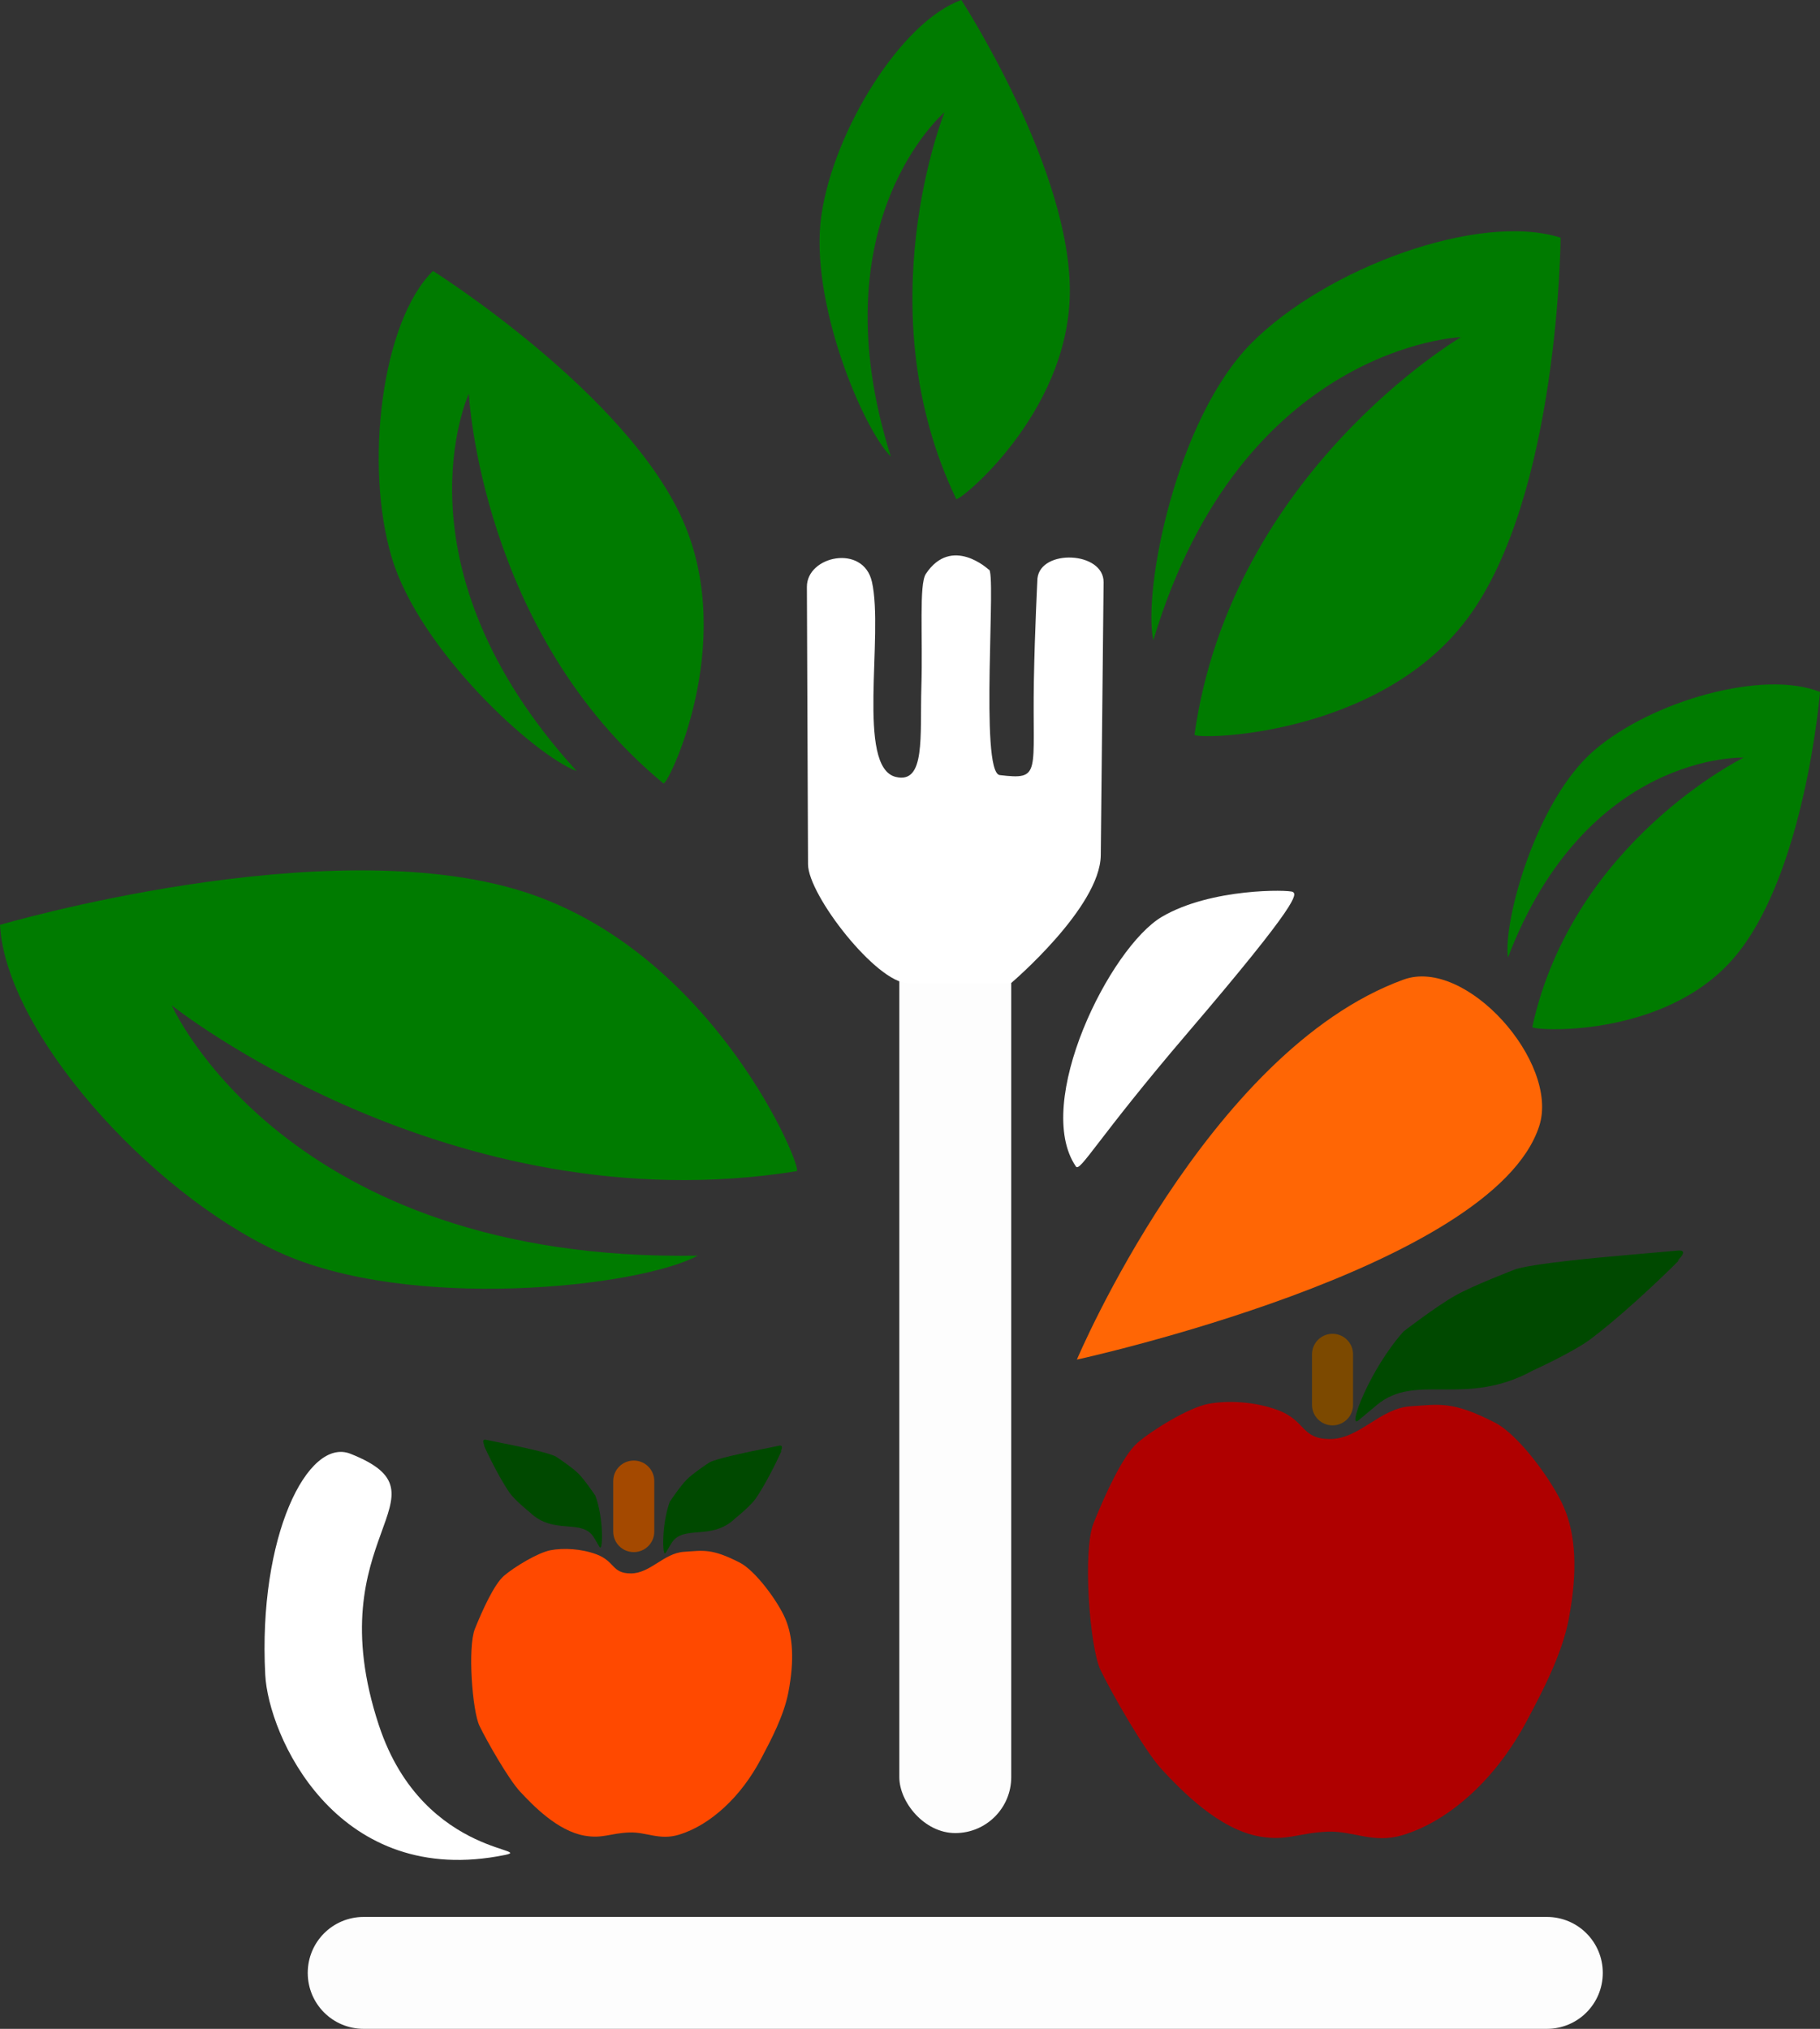 <?xml version="1.0" encoding="UTF-8" standalone="no"?>
<!-- Created with Inkscape (http://www.inkscape.org/) -->

<svg
   width="101.71mm"
   height="113.378mm"
   viewBox="0 0 101.71 113.378"
   version="1.1"
   id="svg1"
   xml:space="preserve"
   inkscape:version="1.3 (0e150ed6c4, 2023-07-21)"
   sodipodi:docname="EMPRESA.svg"
   inkscape:export-filename="EMPRESA.png"
   inkscape:export-xdpi="96"
   inkscape:export-ydpi="96"
   xmlns:inkscape="http://www.inkscape.org/namespaces/inkscape"
   xmlns:sodipodi="http://sodipodi.sourceforge.net/DTD/sodipodi-0.dtd"
   xmlns="http://www.w3.org/2000/svg"
   xmlns:svg="http://www.w3.org/2000/svg"><rect x="0" y="0" width="101.71" height="113.378" fill="#333333" stroke="none"/><sodipodi:namedview
     id="namedview1"
     pagecolor="#ffffff"
     bordercolor="#000000"
     borderopacity="0.25"
     inkscape:showpageshadow="2"
     inkscape:pageopacity="0.0"
     inkscape:pagecheckerboard="0"
     inkscape:deskcolor="#d1d1d1"
     inkscape:document-units="mm"
     inkscape:zoom="1.0602152"
     inkscape:cx="345.21293"
     inkscape:cy="622.98673"
     inkscape:window-width="1920"
     inkscape:window-height="1009"
     inkscape:window-x="-8"
     inkscape:window-y="-8"
     inkscape:window-maximized="1"
     inkscape:current-layer="layer1" /><defs
     id="defs1" /><g
     inkscape:label="Capa 1"
     inkscape:groupmode="layer"
     id="layer1"
     transform="translate(-51.615,-71.398)"><path
       id="rect1"
       style="opacity:0.986;fill:#ffffff;fill-opacity:1;stroke-width:3.014"
       d="m 71.94,178.522 h 66.119 c 1.732,0 3.127,1.395 3.127,3.127 0,1.732 -1.395,3.127 -3.127,3.127 H 71.94 c -1.732,0 -3.127,-1.395 -3.127,-3.127 0,-1.732 1.395,-3.127 3.127,-3.127 z" /><g
       id="g3"
       transform="translate(-2.0992261e-6,0.19)"
       style="fill:#ffffff;fill-opacity:1"><rect
         style="opacity:0.986;fill:#ffffff;fill-opacity:1;stroke-width:3.014"
         id="rect2"
         width="6.255"
         height="51.823"
         x="101.873"
         y="121.823"
         ry="3.127" /><path
         id="rect3"
         style="opacity:1;fill:#ffffff;fill-opacity:1;stroke-width:3.417"
         d="m 100.342,103.718 c 0.673,2.978 -0.89,10.363 1.33,10.906 1.677,0.41 1.351,-2.269 1.434,-5.051 0.085,-2.829 -0.139,-5.712 0.251,-6.297 1.445,-2.17 3.511,-0.237 3.511,-0.237 0.459,-0.103 -0.525,11.348 0.618,11.483 2.359,0.28 1.814,-0.078 1.907,-5.287 0.051,-2.819 0.2,-5.706 0.2,-5.706 0.18,-1.659 3.714,-1.511 3.696,0.221 l -0.158,15.25 c -0.03,2.917 -5.019,7.153 -5.019,7.153 l -5.764,-0.008 c -1.733,-0.002 -5.57,-4.907 -5.577,-6.64 l -0.063,-15.503 c -0.007,-1.732 3.152,-2.409 3.633,-0.284 z"
         sodipodi:nodetypes="sssssssssscsssss" /></g><path
       id="path4"
       style="opacity:1;fill:#af0000;fill-opacity:1;stroke:none;stroke-width:2.525;stroke-opacity:1"
       d="m 139.287,161.863 c -0.381,1.997 -1.473,4.055 -2.328,5.668 -0.855,1.613 -1.911,2.999 -3.094,4.092 -1.184,1.092 -2.489,1.911 -3.863,2.326 -1.648,0.498 -2.747,-0.249 -4.197,-0.192 -1.621,0.064 -2.254,0.536 -3.778,0.273 -2.309,-0.398 -4.395,-2.583 -5.472,-3.736 -0.973,-1.042 -2.828,-4.302 -3.437,-5.568 -0.609,-1.266 -1.011,-6.67 -0.387,-8.218 0.614,-1.522 1.617,-3.761 2.458,-4.487 0.841,-0.725 2.862,-1.964 3.95,-2.17 1.088,-0.206 2.608,-0.129 3.879,0.344 1.604,0.597 1.288,1.62 2.929,1.62 1.641,0 2.789,-1.719 4.492,-1.829 1.641,-0.106 2.338,-0.311 4.731,0.917 1.327,0.68 3.237,3.293 3.86,4.766 0.623,1.473 0.775,3.474 0.255,6.195 z"
       sodipodi:nodetypes="sssssssssssssssss" /><path
       id="path4-5"
       style="fill:#ff4900;fill-opacity:1;stroke-width:1.666"
       d="m 95.676,165.956 c -0.252,1.318 -0.972,2.675 -1.536,3.739 -0.564,1.064 -1.261,1.979 -2.042,2.7 -0.781,0.721 -1.642,1.261 -2.549,1.534 -1.087,0.328 -1.812,-0.164 -2.769,-0.127 -1.07,0.042 -1.487,0.354 -2.492,0.18 -1.523,-0.263 -2.9,-1.704 -3.61,-2.465 -0.642,-0.688 -1.866,-2.838 -2.268,-3.674 -0.402,-0.835 -0.667,-4.401 -0.255,-5.422 0.405,-1.004 1.067,-2.482 1.622,-2.96 0.555,-0.479 1.888,-1.296 2.606,-1.432 0.718,-0.136 1.721,-0.085 2.559,0.227 1.059,0.394 0.85,1.069 1.932,1.069 1.083,0 1.84,-1.134 2.964,-1.207 1.082,-0.07 1.543,-0.205 3.122,0.605 0.875,0.449 2.136,2.173 2.547,3.144 0.411,0.972 0.511,2.292 0.169,4.087 z"
       sodipodi:nodetypes="sssssssssssssssss" /><path
       id="rect5"
       style="opacity:1;fill:#7c4900;stroke-width:3.417"
       d="m 126.083,145.935 c 0.635,0 1.147,0.512 1.147,1.147 v 2.823 c 0,0.635 -0.512,1.147 -1.147,1.147 -0.635,0 -1.147,-0.512 -1.147,-1.147 v -2.823 c 0,-0.635 0.512,-1.147 1.147,-1.147 z" /><path
       id="rect5-5"
       style="fill:#a44900;stroke-width:3.417"
       d="m 87.032,153.018 c 0.635,0 1.147,0.512 1.147,1.147 v 2.823 c 0,0.635 -0.512,1.147 -1.147,1.147 -0.635,0 -1.147,-0.512 -1.147,-1.147 v -2.823 c 0,-0.635 0.512,-1.147 1.147,-1.147 z" /><path
       id="rect6"
       style="opacity:1;fill:#004900;fill-opacity:1;stroke:none;stroke-width:3.997;stroke-opacity:1"
       d="m 130.053,145.802 c 0,0 1.861,-1.431 2.91,-2.015 1.02,-0.568 3.236,-1.417 3.236,-1.417 0.808,-0.354 5.25,-0.74 6.099,-0.815 l 3.074,-0.271 c 0.849,-0.075 -0.407,0.861 0.115,0.505 0,0 -2.616,2.645 -4.958,4.425 -0.959,0.728 -3.265,1.78 -3.265,1.78 -3.805,2.074 -6.509,0.083 -8.714,1.927 l -1.019,0.852 c -0.644,0.539 0.606,-2.826 2.522,-4.97 5e-5,-7e-5 -1.3e-4,-1.7e-4 -1.3e-4,-1.7e-4 z"
       sodipodi:nodetypes="sassssssssss" /><path
       id="rect6-6"
       style="fill:#004900;fill-opacity:1;stroke-width:2.032"
       d="m 89.05,155.313 c 0,0 0.58,-0.87 0.947,-1.236 0.357,-0.356 1.204,-0.917 1.204,-0.917 0.301,-0.229 2.239,-0.623 2.61,-0.698 l 1.341,-0.274 c 0.37,-0.076 -0.027,0.494 0.144,0.276 0,0 -0.699,1.574 -1.433,2.656 -0.3,0.443 -1.151,1.12 -1.151,1.12 -1.342,1.305 -2.929,0.309 -3.589,1.421 l -0.305,0.514 c -0.193,0.325 -0.243,-1.593 0.231,-2.861 1.4e-5,-4e-5 -8.1e-5,-8e-5 -8.1e-5,-8e-5 z"
       sodipodi:nodetypes="sassssssssss" /><path
       id="rect6-6-5"
       style="fill:#004900;fill-opacity:1;stroke-width:2.032"
       d="m 84.887,154.984 c 0,0 -0.58,-0.87 -0.947,-1.236 -0.357,-0.356 -1.204,-0.917 -1.204,-0.917 -0.301,-0.229 -2.239,-0.623 -2.61,-0.698 l -1.341,-0.274 c -0.37,-0.076 0.027,0.494 -0.144,0.276 0,0 0.699,1.574 1.433,2.656 0.3,0.443 1.151,1.12 1.151,1.12 1.342,1.305 2.929,0.309 3.589,1.421 l 0.305,0.514 c 0.193,0.325 0.243,-1.593 -0.231,-2.861 -2e-5,-4e-5 8e-5,-8e-5 8e-5,-8e-5 z"
       sodipodi:nodetypes="sassssssssss" /><path
       id="path1"
       style="fill:#ffffff;fill-opacity:1;stroke-width:3.417"
       d="m 72.791,167.816 c 2.533,7.673 9.591,6.806 6.617,7.323 -9.078,1.578 -12.792,-6.766 -12.97,-10.147 -0.406,-7.72 2.372,-13.303 4.764,-12.352 5.932,2.356 -1.932,4.511 1.588,15.176 z"
       sodipodi:nodetypes="sssss" /><path
       id="path1-2"
       style="fill:#ffffff;fill-opacity:1;stroke:none;stroke-width:3.417;stroke-opacity:1"
       d="m 117.987,129.117 c -5.07,5.931 -6.011,7.813 -6.247,7.466 -2.414,-3.543 1.897,-12.248 4.819,-13.958 2.751,-1.61 7.095,-1.511 7.302,-1.384 0.224,0.137 0.45,0.477 -5.874,7.876 z"
       sodipodi:nodetypes="sssss" /><path
       id="rect4"
       style="fill:#007b00;fill-opacity:1;stroke-width:4.743"
       d="m 51.615,123.083 c 0,0 18.222,-5.366 29.26,-1.853 10.71,3.409 15.66,15.554 15.264,15.617 -19.425,3.097 -34.923,-9.264 -34.923,-9.264 0,0 6.34,14.37 29.389,13.985 -3.278,1.774 -16.152,3.167 -23.461,-0.221 -7.25,-3.36 -15.217,-12.323 -15.529,-18.264 z"
       sodipodi:nodetypes="sssccss" /><path
       id="rect4-4"
       style="fill:#007b00;fill-opacity:1;stroke-width:3.196"
       d="m 75.814,86.539 c 0,0 10.832,6.821 13.973,13.966 3.049,6.933 -0.886,14.847 -1.094,14.675 -10.22,-8.44 -10.877,-21.782 -10.877,-21.782 0,0 -4.44,9.607 6.025,21.088 -2.357,-0.867 -8.798,-6.754 -10.342,-11.959 -1.532,-5.162 -0.55,-13.183 2.314,-15.988 z"
       sodipodi:nodetypes="sssccss" /><path
       id="rect4-4-2"
       style="fill:#007b00;fill-opacity:1;stroke-width:2.838"
       d="m 105.339,71.398 c 0,0 6.19,9.533 6.061,16.463 -0.125,6.724 -6.244,11.637 -6.348,11.421 -5.094,-10.61 -0.653,-21.609 -0.653,-21.609 0,0 -7.158,6.09 -2.999,19.242 -1.577,-1.577 -4.575,-8.722 -3.881,-13.492 0.688,-4.732 4.467,-10.831 7.821,-12.025 z"
       sodipodi:nodetypes="sssccss" /><path
       id="rect4-4-2-6"
       style="fill:#007b00;fill-opacity:1;stroke-width:3.672"
       d="m 138.829,84.681 c 0,0 -0.088,14.464 -5.236,21.319 -4.995,6.652 -15.266,6.748 -15.224,6.449 2.07,-14.679 14.894,-22.212 14.894,-22.212 0,0 -12.262,0.457 -17.196,16.948 -0.593,-2.829 1.275,-12.373 5.484,-16.613 4.175,-4.206 12.732,-7.344 17.278,-5.891 z"
       sodipodi:nodetypes="sssccss" /><path
       id="rect4-4-2-6-9"
       style="fill:#007b00;fill-opacity:1;stroke-width:2.627"
       d="m 153.326,110.068 c 0,0 -0.834,10.314 -4.873,14.93 -3.919,4.479 -11.252,4 -11.206,3.789 2.26,-10.362 11.811,-15.052 11.811,-15.052 0,0 -8.773,-0.328 -13.173,11.174 -0.272,-2.05 1.57,-8.759 4.799,-11.56 3.203,-2.778 9.476,-4.56 12.641,-3.281 z"
       sodipodi:nodetypes="sssccss" /><path
       style="fill:#ff6605;fill-opacity:1;stroke:none;stroke-width:0.529;stroke-opacity:1"
       inkscape:label="Triangle"
       d="m 111.795,147.377 c 0,0 23.271,-5.074 25.841,-13.058 1.139,-3.539 -4.088,-9.448 -7.582,-8.179 -10.981,3.99 -18.258,21.237 -18.258,21.237 z"
       id="path6"
       sodipodi:nodetypes="cssc" /></g></svg>
